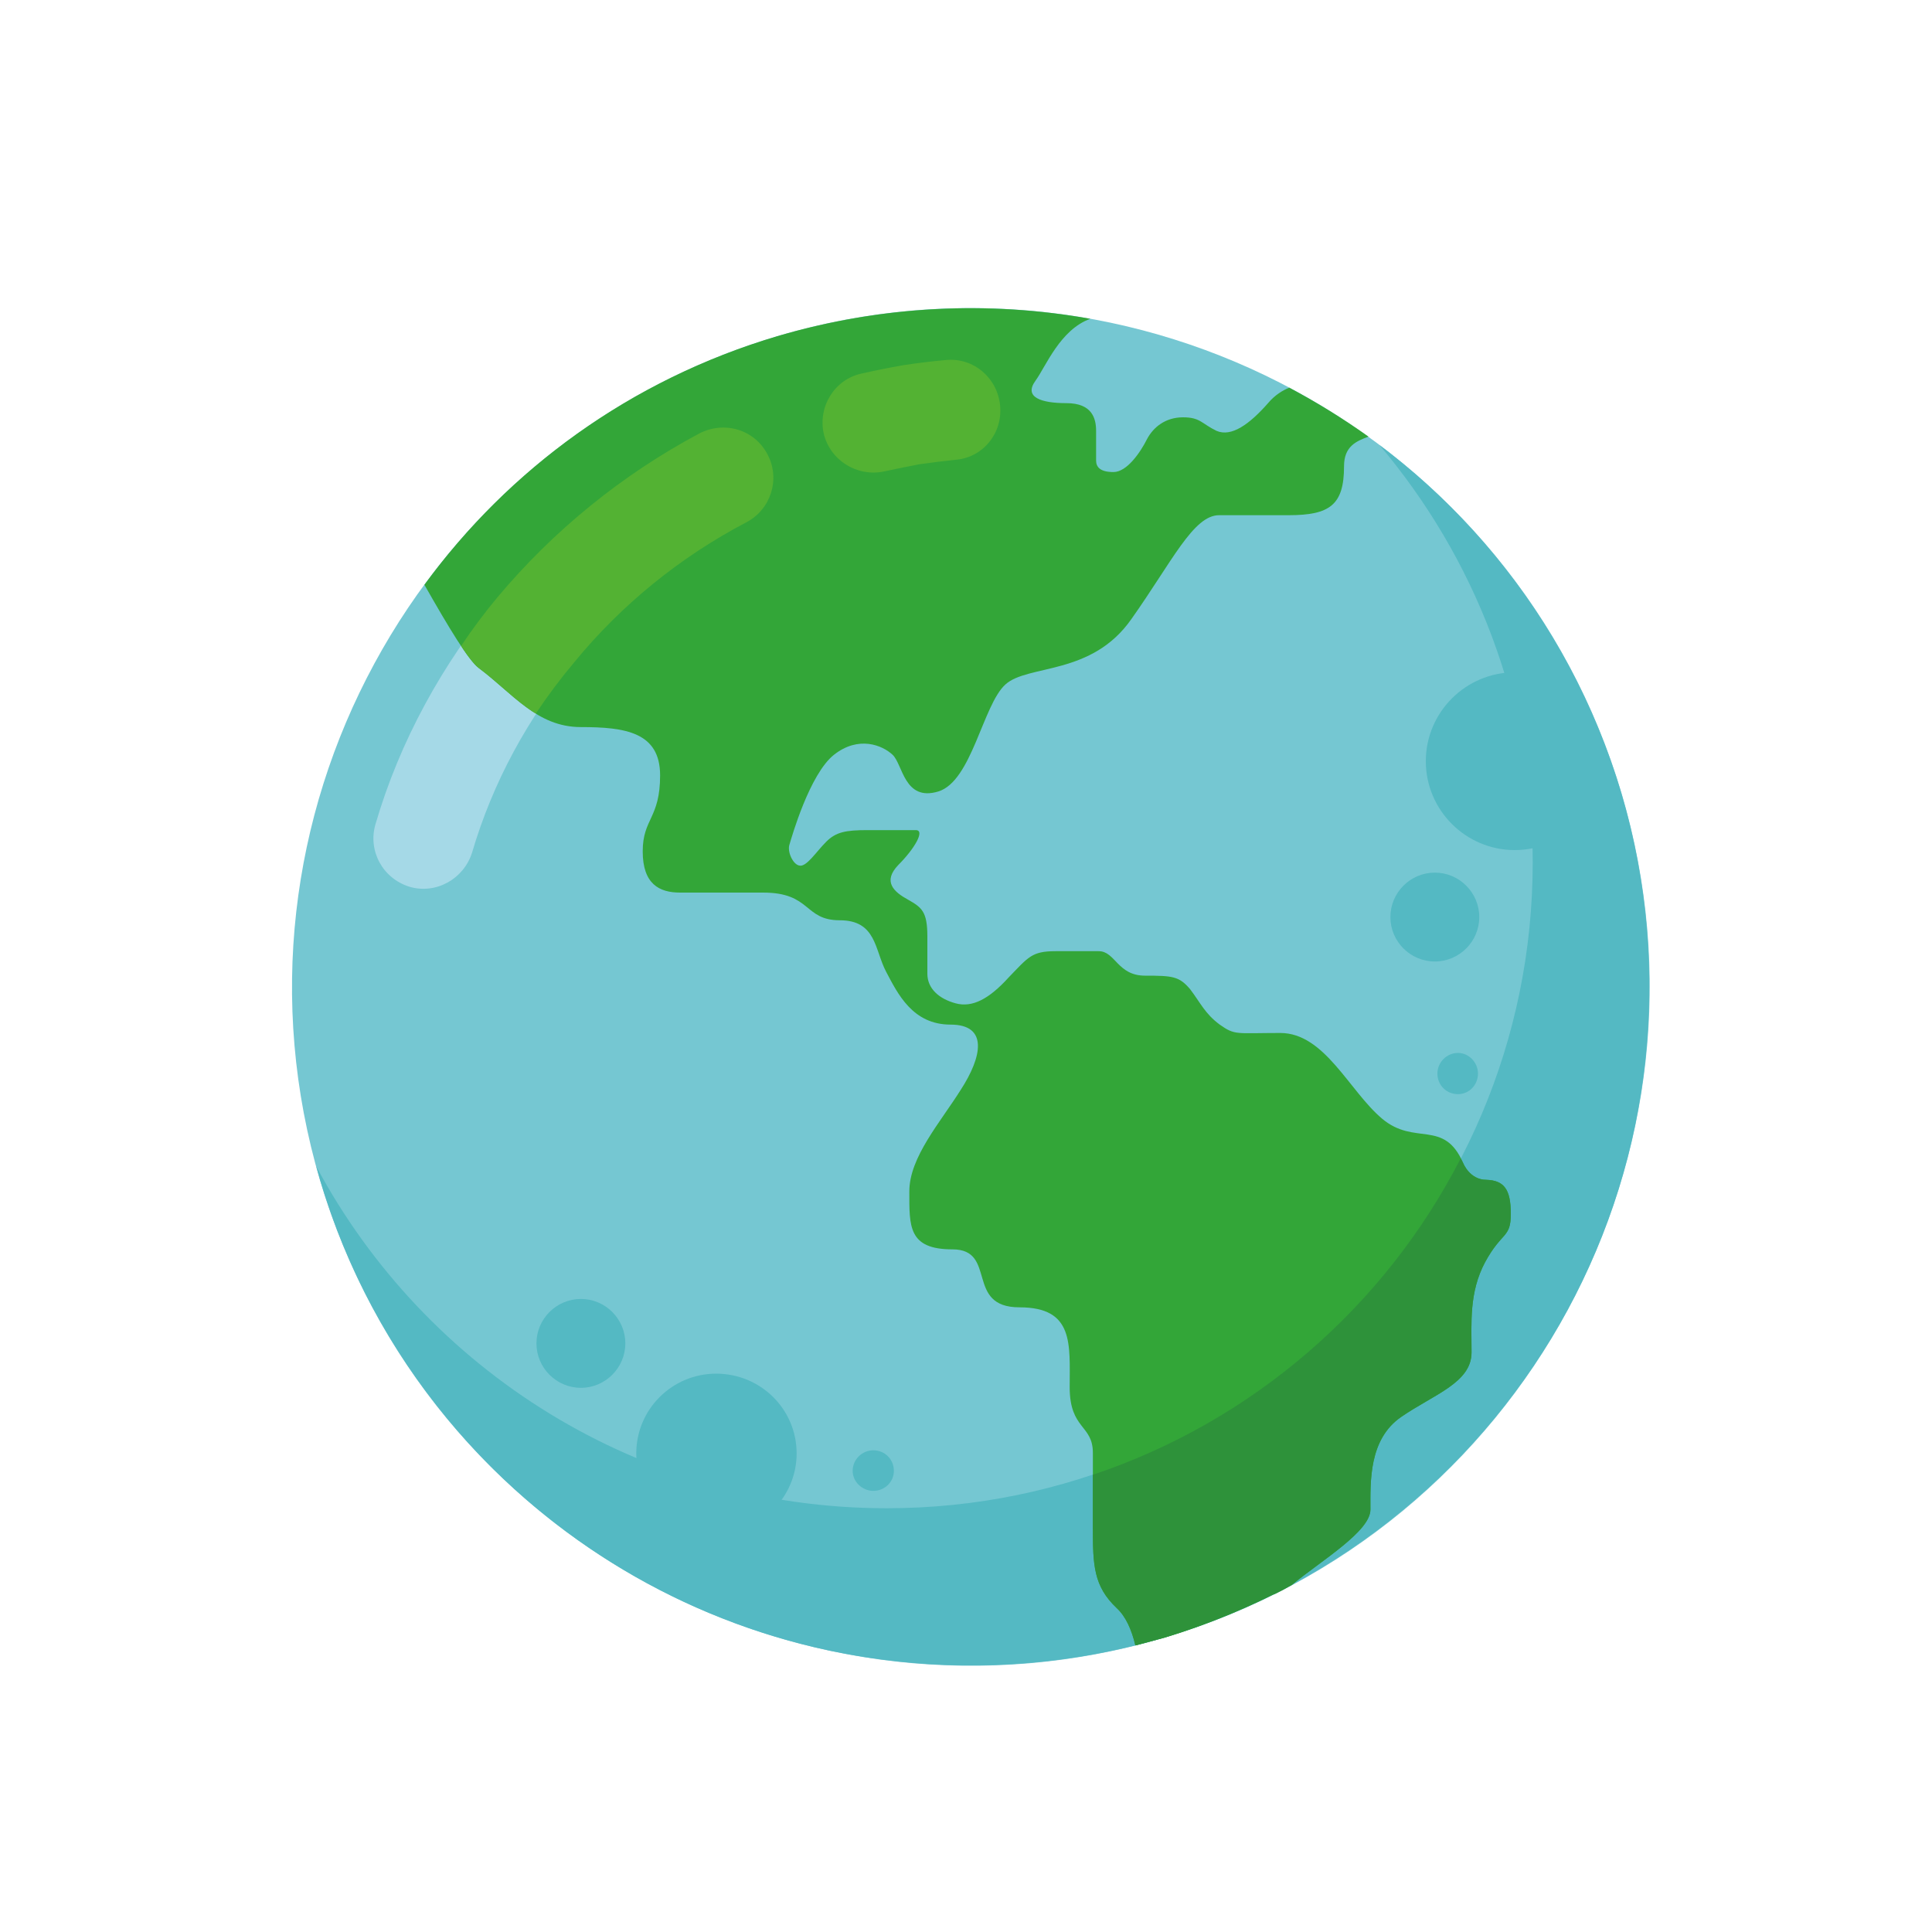 <svg version="1.2" xmlns="http://www.w3.org/2000/svg" viewBox="0 0 300 300" width="300" height="300">
	<title>2797009-ai</title>
	<style>
		.s0 { fill: #75c7d2 } 
		.s1 { fill: #54b9c3 } 
		.s2 { fill: #a5d9e7 } 
		.s3 { fill: #33a638 } 
		.s4 { fill: #2e923a } 
		.s5 { fill: #53b233 } 
	</style>
	<g id="Earth">
		<path id="&lt;Path&gt;" class="s0" d="m120.7 52.2c-55.7 16.6-87.5 75.3-71 131.1 16.6 55.7 75.3 87.5 131.1 71 55.8-16.6 87.5-75.3 71-131.1-16.6-55.8-75.3-87.5-131.1-71z"/>
		<path id="&lt;Path&gt;" class="s1" d="m238 133.9c0 55.4-45 100.3-100.3 100.3-38.4 0-71.7-21.5-88.6-53.1 12.2 44.7 53.1 77.5 101.7 77.5 58.2 0 105.3-47.2 105.3-105.4 0-34.3-16.4-64.9-41.9-84.1 14.8 17.5 23.8 40.1 23.8 64.8z"/>
		<path id="&lt;Compound Path&gt;" class="s2" d="m73.3 132.4c-1.3 4.1-5.6 6.5-9.7 5.3-4.2-1.3-6.5-5.6-5.3-9.7 3.8-13 10.4-24.9 18.9-35.2 8.7-10.4 19.4-19.1 31.4-25.5 3.9-2 8.6-0.6 10.6 3.3 2 3.8 0.5 8.5-3.3 10.5-10.3 5.4-19.4 12.8-26.7 21.7-7.2 8.6-12.7 18.7-15.9 29.6zm64-59.2c-4.2 0.9-8.4-1.7-9.4-5.9-0.9-4.2 1.7-8.4 5.9-9.3q3.1-0.7 6.5-1.3 3.3-0.5 6.6-0.8c4.3-0.4 8 2.8 8.4 7.1 0.4 4.3-2.7 8.1-7 8.4q-2.8 0.3-5.6 0.7-2.6 0.5-5.4 1.1z"/>
		<path id="&lt;Path&gt;" class="s3" d="m200.6 246.1c4.6-3.8 12.2-8.3 12.2-11.7 0-4.3-0.3-10.9 4.8-14.4 5.1-3.5 10.9-5.3 10.9-10 0-4.6-0.4-9.3 2.1-14 2.6-4.8 4-3.7 4-7.5 0-3.9-1.1-5.2-3.8-5.3-2.6 0-3.6-2.6-3.6-2.6-3-6.9-7.5-2.6-12.6-6.9-5.1-4.3-8.9-13.3-15.8-13.3-6.9 0-7 0.4-9.4-1.3-2.3-1.7-3-3.4-4.6-5.5-1.7-2-2.7-2.1-7-2.1-4.3 0-4.6-3.8-7.2-3.8-2.6 0-3 0-6.7 0-3.7 0-4.2 0.9-7.3 4.1-3 3.3-5.6 4.7-8.2 4-2.6-0.7-4.4-2.3-4.4-4.6 0-2.3 0-2 0-5.8 0-3.9-0.9-4.5-3-5.7-2.2-1.2-4-2.8-1.5-5.4 2.5-2.5 4.2-5.4 2.7-5.4-1.5 0-4.1 0-7.5 0-3.4 0-4.9 0.3-6.4 1.8-1.6 1.6-3.1 4-4.2 3.7-1-0.2-1.9-2.2-1.5-3.3 0.3-1 3.1-10.9 6.9-13.9 3.8-3 7.5-1.5 9.1 0 1.6 1.5 1.8 7.3 7.1 5.7 5.2-1.6 6.9-13.4 10.4-16.6 3.5-3.2 13.4-1.3 19.6-10.2 6.3-8.9 9.6-16.1 13.6-16.1 4 0 4.4 0 10.8 0 6.4 0 8.6-1.6 8.6-7.6 0-3.1 1.9-3.9 3.8-4.6q-5.9-4.2-12.3-7.6c-1 0.4-2.2 1.1-3.3 2.4-2.9 3.3-5.7 5.3-8 4.3-2.3-1.1-2.5-2.1-5.2-2.1-2.7 0-4.6 1.5-5.6 3.4-1 2-3.1 5.1-5.2 5.1-2.1 0-2.7-0.8-2.7-1.8 0-1 0-2.7 0-4.6 0-1.9-0.6-4.3-4.6-4.3-3.9 0-6.7-0.9-4.8-3.5 1.6-2.2 3.8-7.9 8.5-9.6-15.7-2.8-32.3-2.1-48.6 2.7-22.9 6.8-41.7 20.7-54.8 38.6 3.8 6.7 6.9 11.8 8.4 12.9 5.3 3.9 9 9.2 15.9 9.2 6.9 0 12.3 0.8 12.3 7.5 0 6.7-2.7 6.7-2.7 11.8 0 5.1 2.6 6.4 5.8 6.4 3.2 0 5.3 0 12.9 0 7.5 0 6.3 4.3 11.9 4.3 5.7 0 5.4 4.6 7.2 8 1.8 3.4 4.1 8.2 10 8.2 5.9 0 4.9 5 1.6 10.1-3.2 5.1-8 10.5-8 15.8 0 5.4-0.2 9 6.7 9 7 0 1.9 9 10.4 9 8.5 0 7.8 5.7 7.8 12.4 0 6.6 3.6 5.8 3.6 10.2 0 4.4 0 5.8 0 11.6 0 5.8 0.1 9.1 3.7 12.5 1.4 1.3 2.3 3.3 2.9 5.8q2.2-0.6 4.5-1.2c7-2.1 13.6-4.9 19.8-8.2z"/>
		<path id="&lt;Path&gt;" class="s4" d="m200.6 246.1c4.6-3.8 12.2-8.3 12.2-11.7 0-4.3-0.3-10.9 4.8-14.4 5.1-3.5 10.9-5.3 10.9-10 0-4.6-0.4-9.3 2.1-14 2.6-4.8 4-3.7 4-7.5 0-3.9-1.1-5.2-3.8-5.3-2.6 0-3.6-2.6-3.6-2.6q-0.2-0.4-0.4-0.7c-11.8 23-32.3 40.8-57.1 49.1v8.2c0 5.8 0.1 9.1 3.7 12.5 1.4 1.3 2.3 3.3 2.9 5.8q2.2-0.6 4.5-1.2 8.8-2.7 16.9-6.7l0.3-0.1q0.6-0.3 1.2-0.6 0.7-0.4 1.4-0.8z"/>
		<path id="&lt;Compound Path&gt;" class="s5" d="m71.6 100.3q2.6-3.9 5.6-7.5c8.7-10.4 19.4-19.1 31.4-25.5 3.9-2 8.6-0.6 10.6 3.3 2 3.8 0.5 8.5-3.3 10.5-10.3 5.4-19.4 12.8-26.7 21.7q-3.2 3.8-6 8c-3.1-1.9-5.7-4.7-8.9-7.1-0.6-0.5-1.6-1.7-2.7-3.4zm65.7-27.1c-4.2 0.9-8.4-1.7-9.4-5.9-0.9-4.2 1.7-8.4 5.9-9.3q3.1-0.7 6.5-1.3 3.3-0.5 6.6-0.8c4.3-0.4 8 2.8 8.4 7.1 0.4 4.3-2.7 8.1-7 8.4q-2.8 0.3-5.6 0.7-2.6 0.5-5.4 1.1z"/>
		<path id="&lt;Path&gt;" class="s1" d="m111.2 238.1c6.9 0 12.5-5.6 12.5-12.4 0-6.9-5.6-12.4-12.5-12.4-6.8 0-12.4 5.5-12.4 12.4 0 6.8 5.6 12.4 12.4 12.4z"/>
		<path id="&lt;Path&gt;" class="s1" d="m90.2 215.5c3.8 0 6.9-3.1 6.9-6.9 0-3.8-3.1-6.9-6.9-6.9-3.8 0-6.9 3.1-6.9 6.9 0 3.8 3.1 6.9 6.9 6.9z"/>
		<path id="&lt;Path&gt;" class="s1" d="m135.6 231.5c1.8 0 3.2-1.4 3.2-3.1 0-1.8-1.4-3.2-3.2-3.2-1.7 0-3.2 1.4-3.2 3.2 0 1.7 1.5 3.1 3.2 3.1z"/>
		<path id="&lt;Path&gt;" class="s1" d="m226.4 169.9c1.7 0 3.1-1.4 3.1-3.2 0-1.7-1.4-3.2-3.1-3.2-1.8 0-3.2 1.5-3.2 3.2 0 1.8 1.4 3.2 3.2 3.2z"/>
		<path id="&lt;Path&gt;" class="s1" d="m235.2 132c7.6 0 13.8-6.2 13.8-13.8 0-7.6-6.2-13.8-13.8-13.8-7.6 0-13.8 6.2-13.8 13.8 0 7.6 6.2 13.8 13.8 13.8z"/>
		<path id="&lt;Path&gt;" class="s1" d="m222.8 149.3c3.8 0 6.9-3.1 6.9-6.9 0-3.8-3.1-6.9-6.9-6.9-3.8 0-6.9 3.1-6.9 6.9 0 3.8 3.1 6.9 6.9 6.9z"/>
	</g>
</svg>
